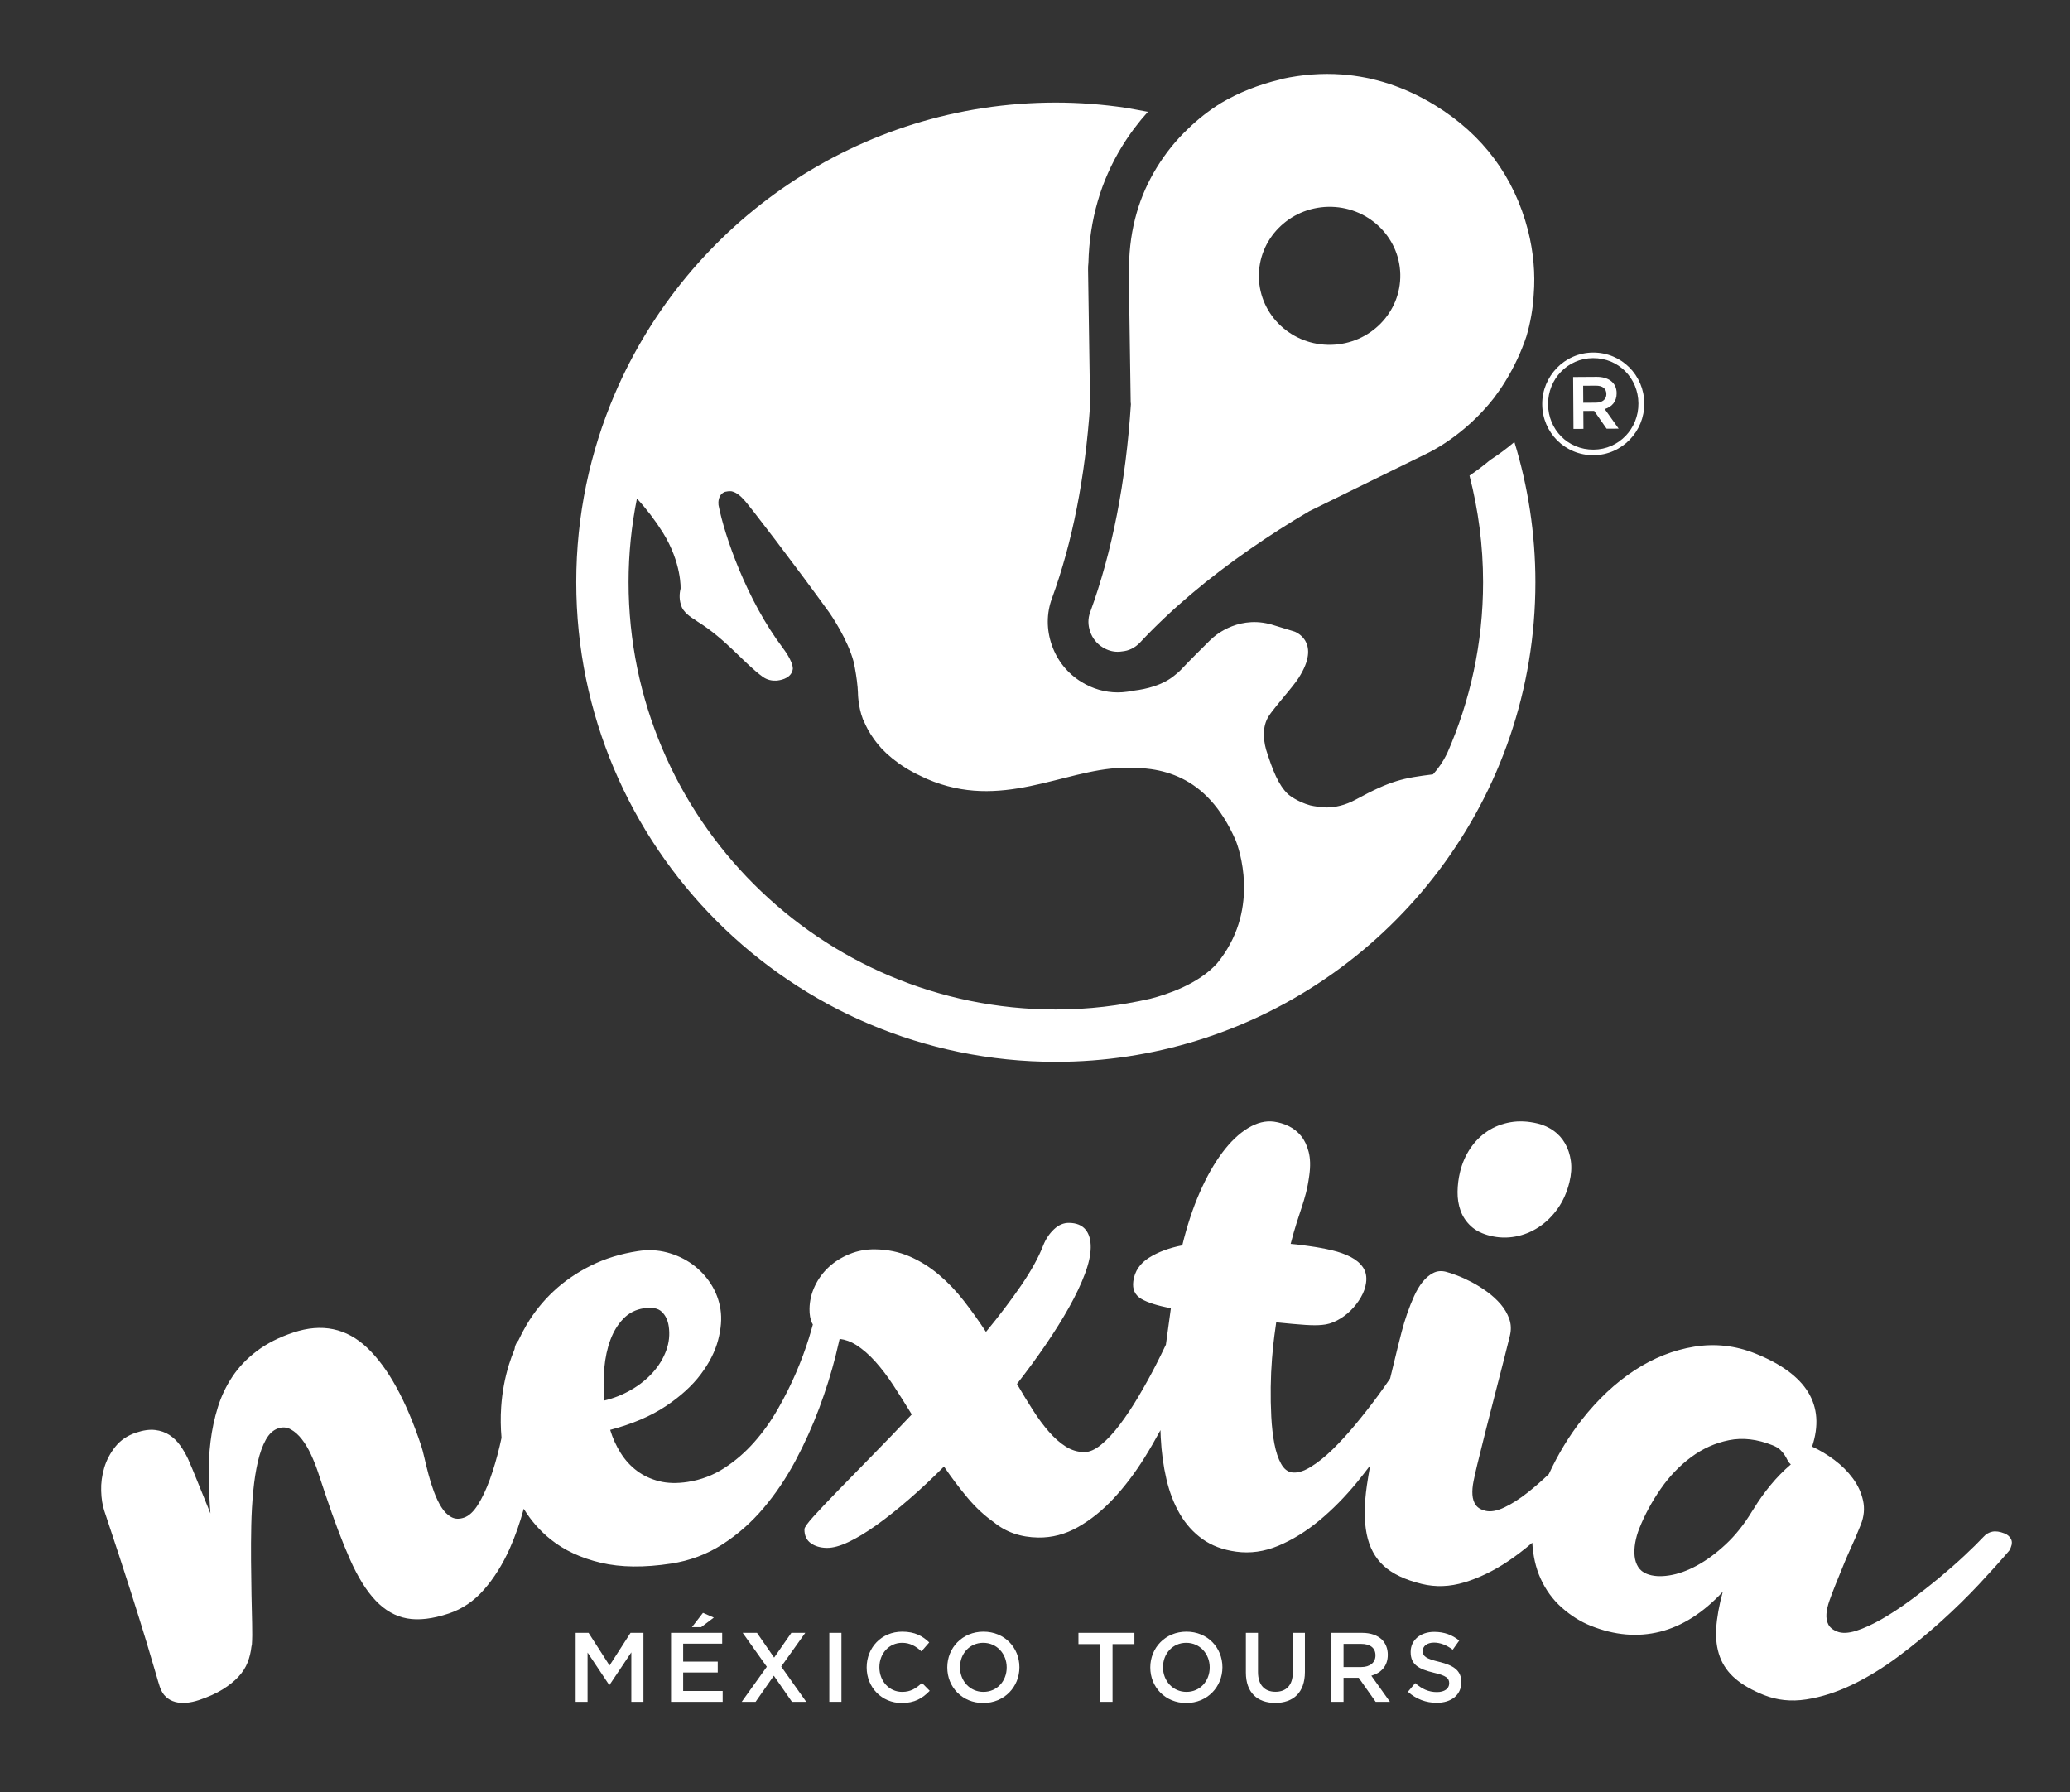 <?xml version="1.0" encoding="utf-8"?>
<!-- Generator: Adobe Illustrator 17.0.0, SVG Export Plug-In . SVG Version: 6.00 Build 0)  -->
<!DOCTYPE svg PUBLIC "-//W3C//DTD SVG 1.1//EN" "http://www.w3.org/Graphics/SVG/1.1/DTD/svg11.dtd">
<svg version="1.1" id="Layer_1" xmlns="http://www.w3.org/2000/svg" xmlns:xlink="http://www.w3.org/1999/xlink" x="0px" y="0px"
	 width="540.476px" height="467.857px" viewBox="0 0 540.476 467.857" enable-background="new 0 0 540.476 467.857"
	 xml:space="preserve">
<rect x="0" y="0" width="540.476" height="467.857" fill="#333333" stroke="none"/>
<g>
	<g>
		<g>
			<path fill="#FFFFFF" d="M389.09,120.089c-1.931,1.62-3.772,2.984-5.406,4.086c2.297,8.897,3.547,18.212,3.547,27.819
				c0,15.897-3.369,31.014-9.394,44.71c-1.033,2.108-2.282,3.906-3.674,5.452c-7.743,0.962-10.928,1.552-20.171,6.583
				c-2.781,1.514-5.378,2.051-7.695,2.068c-1.561-0.087-2.93-0.268-4.152-0.539c-3.455-0.945-5.652-2.767-5.864-2.951
				c-2.503-2.415-3.977-6.167-5.708-11.614c-0.822-3.005-1.005-6.573,1.078-9.297l-0.016-0.003c0.093-0.12,0.171-0.227,0.262-0.345
				c0.045-0.055,0.081-0.115,0.125-0.171c3.144-4.091,6.255-7.347,7.609-9.82c5.127-8.799-1.619-11.179-1.64-11.186
				c-2.917-0.895-6.354-1.942-6.354-1.942c-0.074-0.02-0.146-0.027-0.22-0.046l-0.001,0l-0.003,0
				c-8.837-2.198-14.89,3.736-14.89,3.736l-0.678,0.626c-2.037,2.026-5.358,5.31-7.278,7.364c-0.359,0.371-0.421,0.46-0.799,0.794
				l-0.317,0.274c-0.244,0.22-0.489,0.401-0.733,0.603c-0.068,0.055-0.133,0.113-0.202,0.167c-3.026,2.443-7.209,3.452-10.402,3.835
				c-0.592,0.127-1.191,0.233-1.802,0.301c-0.823,0.117-1.658,0.176-2.488,0.176c-3.281,0-6.543-0.936-9.431-2.708
				c-3.645-2.237-6.321-5.551-7.744-9.586c-1.447-4.097-1.433-8.364,0.043-12.335c5.296-14.491,8.645-31.48,9.939-50.455
				c-0.008-0.155-0.014-0.311-0.018-0.468l-0.517-34.82c-0.01-0.601,0.022-1.203,0.093-1.8c0.129-5.554,0.949-10.967,2.44-16.102
				c1.418-4.923,3.546-9.727,6.319-14.256c2.012-3.279,4.288-6.299,6.774-9.049c-2.028-0.375-5.066-0.942-5.842-1.056
				c-5.945-0.878-12.019-1.355-18.204-1.355c-51.595,0-95.991,31.373-115.141,76.04c-6.476,15.106-10.074,31.727-10.074,49.176
				c0,69.043,56.171,125.214,125.215,125.214c12.8,0,25.152-1.939,36.791-5.524c51.145-15.753,88.424-63.446,88.424-119.69
				c0-12.732-1.932-25.016-5.482-36.599C393.281,117.198,391.154,118.749,389.09,120.089z M320.449,247.725
				c-0.213,0.319-0.431,0.661-0.662,1.052c-0.601,0.911-1.26,1.818-1.998,2.716c-4.881,5.439-13.078,8.138-17.461,9.252
				c-7.934,1.813-16.176,2.803-24.653,2.803c-61.513,0-111.555-50.043-111.555-111.554c0-7.474,0.768-14.767,2.183-21.831
				c2.415,2.607,4.689,5.564,6.778,8.878c4.94,7.97,4.619,14.643,4.619,14.643c-0.307,1.244-0.467,3.044,0.37,4.951
				c0.862,1.766,3.265,3.087,3.265,3.087l0.779,0.548c7.49,4.648,12.196,10.92,17.005,14.399c1.174,0.848,2.415,1.071,3.525,1.023
				c0.115-0.007,0.255-0.019,0.436-0.042h0c1.216-0.155,3.66-0.758,3.931-3.064c-0.017-2.138-2.6-5.394-2.6-5.394l0.005-0.015
				c-9.431-12.454-15.263-29.331-16.811-37.329c-0.064-0.543-0.194-2.743,1.711-3.45c0.451-0.114,0.987-0.177,1.664-0.143
				c0.961,0.211,2.036,0.82,3.209,2.173c0,0,0.004-0.003,0.008,0c1.073,0.97,14.173,18.176,22.387,29.568
				c0.341,0.488,4.748,6.866,6.338,12.887c0.401,1.955,0.804,4.262,0.99,6.448c0.005,0.054,0.023,0.107,0.026,0.161
				c-0.003,0.012-0.009,0.025-0.012,0.037c0.032,0.419,0.075,0.825,0.084,1.264c0,0-0.01,3.566,1.306,6.987
				c0.048,0.073,0.081,0.143,0.131,0.216c0.641,1.624,1.558,3.317,2.773,5.005c0.38,0.521,0.783,1.04,1.233,1.563
				c0.248,0.291,0.481,0.584,0.75,0.872c0.819,0.869,1.751,1.729,2.795,2.573c2.021,1.643,4.444,3.207,7.437,4.594
				c0.517,0.244,1.033,0.509,1.55,0.733c0.012,0.006,0.023,0.012,0.036,0.017c0.023,0.01,0.038,0.012,0.061,0.022
				c19.334,8.331,35.315-2.391,50.811-2.924c9.86-0.338,22.086,1.434,29.731,18.895
				C322.672,219.512,328.768,233.944,320.449,247.725z"/>
		</g>
		<path fill="#FFFFFF" d="M163.547,195.954"/>
		<g>
			<g>
				<path fill="#FFFFFF" d="M150.303,426.286h3.37l5.48,8.516l5.48-8.516h3.37v18.009h-3.165V431.38l-5.686,8.49h-0.103
					l-5.634-8.439v12.863h-3.113V426.286z"/>
				<path fill="#FFFFFF" d="M175.21,426.286h13.352v2.83h-10.188v4.683h9.031v2.83h-9.031v4.836h10.316v2.83H175.21V426.286z
					 M183.546,421.065l2.83,1.234l-3.293,2.495h-2.418L183.546,421.065z"/>
				<path fill="#FFFFFF" d="M200.22,435.137l-6.303-8.851h3.73l4.477,6.458l4.502-6.458h3.627l-6.276,8.799l6.534,9.21h-3.73
					l-4.733-6.817l-4.76,6.817h-3.627L200.22,435.137z"/>
				<path fill="#FFFFFF" d="M216.534,426.286h3.166v18.009h-3.166V426.286z"/>
				<path fill="#FFFFFF" d="M226.287,435.342v-0.05c0-5.12,3.835-9.314,9.287-9.314c3.32,0,5.327,1.159,7.05,2.805l-2.033,2.341
					c-1.44-1.338-2.983-2.238-5.042-2.238c-3.447,0-5.942,2.83-5.942,6.355v0.052c0,3.525,2.495,6.405,5.942,6.405
					c2.213,0,3.627-0.9,5.171-2.341l2.032,2.057c-1.878,1.956-3.935,3.191-7.305,3.191
					C230.198,444.604,226.287,440.513,226.287,435.342z"/>
				<path fill="#FFFFFF" d="M247.335,435.342v-0.05c0-5.068,3.911-9.314,9.442-9.314c5.531,0,9.391,4.194,9.391,9.262v0.052
					c0,5.067-3.91,9.312-9.442,9.312C251.195,444.604,247.335,440.411,247.335,435.342z M262.849,435.342v-0.05
					c0-3.499-2.547-6.406-6.123-6.406c-3.576,0-6.071,2.856-6.071,6.355v0.052c0,3.498,2.547,6.405,6.122,6.405
					C260.353,441.697,262.849,438.841,262.849,435.342z"/>
				<path fill="#FFFFFF" d="M287.294,429.22h-5.711v-2.934h14.613v2.934h-5.711v15.075h-3.191V429.22z"/>
				<path fill="#FFFFFF" d="M300.341,435.342v-0.05c0-5.068,3.911-9.314,9.442-9.314c5.531,0,9.391,4.194,9.391,9.262v0.052
					c0,5.067-3.91,9.312-9.441,9.312C304.201,444.604,300.341,440.411,300.341,435.342z M315.855,435.342v-0.05
					c0-3.499-2.547-6.406-6.123-6.406c-3.576,0-6.072,2.856-6.072,6.355v0.052c0,3.498,2.547,6.405,6.122,6.405
					C313.359,441.697,315.855,438.841,315.855,435.342z"/>
				<path fill="#FFFFFF" d="M325.301,436.655v-10.368h3.164v10.239c0,3.345,1.724,5.146,4.554,5.146
					c2.805,0,4.529-1.698,4.529-5.017v-10.368h3.164v10.214c0,5.377-3.035,8.078-7.743,8.078
					C328.285,444.579,325.301,441.878,325.301,436.655z"/>
				<path fill="#FFFFFF" d="M347.635,426.286h8.026c2.264,0,4.039,0.669,5.198,1.801c0.951,0.979,1.492,2.316,1.492,3.885v0.052
					c0,2.959-1.775,4.733-4.297,5.454l4.863,6.817h-3.73l-4.425-6.277h-3.962v6.277h-3.164V426.286z M355.43,435.214
					c2.263,0,3.705-1.184,3.705-3.011v-0.05c0-1.93-1.389-2.985-3.73-2.985h-4.606v6.046H355.43z"/>
				<path fill="#FFFFFF" d="M367.603,441.672l1.903-2.264c1.724,1.492,3.447,2.341,5.686,2.341c1.955,0,3.191-0.9,3.191-2.263
					v-0.052c0-1.286-0.721-1.98-4.066-2.753c-3.833-0.926-5.994-2.057-5.994-5.377v-0.05c0-3.088,2.573-5.223,6.15-5.223
					c2.624,0,4.707,0.798,6.534,2.264l-1.698,2.392c-1.62-1.209-3.241-1.853-4.888-1.853c-1.853,0-2.932,0.952-2.932,2.136v0.052
					c0,1.389,0.823,2.006,4.27,2.829c3.808,0.927,5.788,2.29,5.788,5.274v0.052c0,3.37-2.649,5.376-6.431,5.376
					C372.362,444.552,369.765,443.601,367.603,441.672z"/>
			</g>
			<g>
				<path fill="#FFFFFF" d="M384.085,320.136c1.25,1.152,2.935,1.986,5.053,2.5c2.169,0.53,4.339,0.593,6.516,0.192
					c2.176-0.398,4.207-1.218,6.095-2.454c1.888-1.236,3.538-2.843,4.95-4.825s2.438-4.29,3.079-6.921
					c0.49-2.016,0.615-3.872,0.371-5.572c-0.242-1.7-0.747-3.218-1.517-4.553c-0.768-1.335-1.773-2.442-3.007-3.316
					c-1.237-0.876-2.603-1.497-4.1-1.861c-2.531-0.615-4.91-0.729-7.137-0.342c-2.229,0.39-4.22,1.161-5.981,2.32
					c-1.758,1.157-3.257,2.652-4.496,4.483c-1.24,1.832-2.136,3.884-2.688,6.155c-0.414,1.703-0.633,3.444-0.655,5.215
					c-0.022,1.773,0.247,3.423,0.804,4.954C381.93,317.642,382.834,318.984,384.085,320.136z"/>
				<path fill="#FFFFFF" d="M525.035,401.723c-0.352-0.624-0.897-1.087-1.637-1.384c-1.234-0.492-2.303-0.648-3.205-0.465
					c-0.904,0.184-1.671,0.635-2.302,1.353c-1.292,1.374-2.947,3.002-4.959,4.886c-2.014,1.886-4.219,3.823-6.616,5.812
					c-2.4,1.99-4.896,3.938-7.49,5.846c-2.597,1.911-5.101,3.557-7.513,4.938c-2.414,1.382-4.636,2.397-6.669,3.043
					c-2.033,0.646-3.692,0.713-4.974,0.201c-1.135-0.455-1.902-1.075-2.301-1.866c-0.401-0.789-0.562-1.71-0.483-2.769
					c0.08-1.053,0.346-2.221,0.8-3.499c0.453-1.28,0.966-2.633,1.539-4.064c0.986-2.468,1.782-4.424,2.39-5.869
					c0.606-1.445,1.137-2.666,1.592-3.656c0.453-0.992,0.871-1.928,1.251-2.807c0.378-0.878,0.846-2.007,1.397-3.391
					c0.848-2.121,1.045-4.219,0.585-6.29c-0.46-2.073-1.349-4.003-2.664-5.789c-1.32-1.784-2.926-3.386-4.82-4.803
					c-1.896-1.415-3.835-2.577-5.818-3.485c3.58-10.817-1.363-18.919-14.835-24.308c-5.182-2.07-10.496-2.665-15.944-1.781
					c-5.45,0.884-10.654,2.953-15.617,6.204c-4.963,3.253-9.543,7.548-13.737,12.881c-3.352,4.266-6.207,9.01-8.608,14.188
					c-1.852,1.755-3.661,3.34-5.425,4.735c-2.17,1.715-4.226,3.033-6.173,3.953c-1.948,0.921-3.593,1.217-4.934,0.89
					c-1.188-0.288-2.035-0.795-2.542-1.521c-0.51-0.723-0.797-1.616-0.869-2.671c-0.072-1.056,0.027-2.249,0.298-3.58
					c0.268-1.328,0.586-2.742,0.95-4.239c0.628-2.581,1.356-5.523,2.187-8.82c0.831-3.299,1.664-6.555,2.502-9.772
					c0.836-3.214,1.599-6.173,2.284-8.878c0.687-2.705,1.206-4.78,1.557-6.226c0.377-1.55,0.322-3.012-0.162-4.389
					c-0.485-1.375-1.229-2.651-2.227-3.824c-1-1.172-2.174-2.253-3.521-3.236c-1.347-0.985-2.7-1.833-4.057-2.548
					c-1.357-0.711-2.651-1.302-3.878-1.763c-1.228-0.463-2.202-0.782-2.925-0.959c-1.19-0.29-2.284-0.172-3.285,0.349
					c-1.004,0.522-1.916,1.298-2.742,2.326c-0.825,1.03-1.566,2.273-2.219,3.728c-0.656,1.454-1.255,2.962-1.799,4.525
					c-0.544,1.564-1.022,3.129-1.43,4.697c-0.41,1.569-0.772,3.001-1.086,4.29l-1.941,7.973c-0.994,1.455-2.031,2.933-3.154,4.459
					c-1.846,2.511-3.798,5.005-5.854,7.486c-2.057,2.483-4.075,4.685-6.056,6.612c-1.983,1.93-3.892,3.451-5.736,4.565
					c-1.842,1.115-3.447,1.581-4.817,1.392c-1.159-0.158-2.115-0.918-2.865-2.282c-0.753-1.364-1.332-3.107-1.737-5.229
					c-0.407-2.119-0.676-4.463-0.807-7.03c-0.131-2.565-0.179-5.146-0.146-7.744c0.035-2.596,0.146-5.076,0.335-7.438
					c0.189-2.359,0.397-4.357,0.621-5.989l0.477-3.475c3.172,0.326,5.689,0.55,7.55,0.673c1.861,0.12,3.336,0.122,4.426,0.002
					c1.299-0.09,2.6-0.473,3.9-1.154c1.301-0.68,2.475-1.538,3.532-2.575c1.051-1.035,1.948-2.187,2.685-3.454
					c0.738-1.267,1.192-2.532,1.365-3.796c0.217-1.578-0.044-2.915-0.778-4.008c-0.735-1.094-1.805-2.003-3.206-2.734
					c-1.404-0.727-3.039-1.315-4.908-1.759c-1.87-0.443-3.833-0.806-5.887-1.088c-0.579-0.078-1.278-0.174-2.092-0.287
					c-0.817-0.11-1.756-0.212-2.816-0.305c0.567-2.176,1.085-3.996,1.554-5.46c0.467-1.465,0.908-2.813,1.319-4.045
					c0.408-1.229,0.782-2.478,1.116-3.747c0.336-1.269,0.63-2.823,0.882-4.667c0.325-2.37,0.267-4.402-0.17-6.098
					c-0.439-1.698-1.106-3.09-2.001-4.177c-0.897-1.089-1.963-1.933-3.195-2.53c-1.234-0.599-2.508-0.988-3.822-1.169
					c-2.213-0.304-4.49,0.257-6.829,1.679c-2.342,1.423-4.579,3.558-6.712,6.403c-2.133,2.845-4.099,6.318-5.893,10.417
					c-1.795,4.098-3.311,8.693-4.543,13.78c-3.416,0.659-6.313,1.736-8.692,3.235c-2.377,1.498-3.742,3.537-4.097,6.116
					c-0.288,2.107,0.412,3.651,2.101,4.634c1.689,0.983,4.26,1.791,7.713,2.426l-1.287,9.398c-0.005,0.037-0.008,0.075-0.013,0.112
					c-0.832,1.757-1.704,3.55-2.665,5.418c-1.394,2.716-2.897,5.431-4.504,8.144c-1.609,2.715-3.225,5.149-4.852,7.304
					c-1.625,2.158-3.246,3.898-4.859,5.231c-1.615,1.332-3.113,1.988-4.494,1.966c-1.7-0.024-3.301-0.513-4.801-1.465
					c-1.503-0.95-2.957-2.236-4.369-3.851c-1.411-1.615-2.808-3.496-4.183-5.642c-1.379-2.146-2.765-4.426-4.165-6.838
					c2.707-3.467,5.23-6.912,7.566-10.332c2.334-3.42,4.363-6.673,6.081-9.757c1.721-3.083,3.079-5.947,4.073-8.591
					c0.997-2.643,1.509-4.946,1.537-6.913c0.03-2.019-0.425-3.596-1.366-4.725c-0.939-1.131-2.366-1.71-4.279-1.738
					c-1.435-0.02-2.758,0.546-3.972,1.696c-1.212,1.152-2.149,2.573-2.813,4.264c-1.215,3.12-3.139,6.599-5.773,10.439
					c-2.636,3.842-5.684,7.865-9.144,12.064c-1.821-2.788-3.735-5.476-5.742-8.056c-2.01-2.582-4.195-4.872-6.557-6.874
					c-2.362-2-4.919-3.591-7.664-4.777c-2.747-1.183-5.741-1.797-8.983-1.845c-2.337-0.034-4.548,0.371-6.634,1.217
					c-2.086,0.846-3.896,1.977-5.433,3.388c-1.534,1.413-2.754,3.07-3.659,4.969c-0.906,1.902-1.372,3.886-1.404,5.961
					c-0.022,1.488,0.199,2.727,0.664,3.716c0.064,0.136,0.145,0.238,0.213,0.366c-0.31,1.135-0.658,2.341-1.058,3.64
					c-0.883,2.85-1.995,5.845-3.342,8.98c-1.347,3.138-2.922,6.283-4.723,9.435c-1.801,3.154-3.871,6.052-6.208,8.695
					c-2.335,2.644-4.948,4.899-7.833,6.767c-2.887,1.867-6.063,3.066-9.529,3.598c-2.786,0.426-5.269,0.364-7.448-0.188
					c-2.182-0.554-4.108-1.453-5.778-2.703c-1.672-1.248-3.092-2.804-4.267-4.67c-1.172-1.861-2.084-3.872-2.739-6.03
					c5.787-1.532,10.62-3.591,14.498-6.176c3.878-2.582,6.932-5.366,9.164-8.342c2.232-2.975,3.739-5.949,4.52-8.919
					c0.781-2.97,0.99-5.637,0.628-8c-0.37-2.415-1.21-4.639-2.516-6.672c-1.307-2.03-2.927-3.746-4.86-5.143
					c-1.935-1.395-4.123-2.419-6.56-3.067c-2.439-0.646-4.972-0.769-7.598-0.366c-4.519,0.692-8.613,1.953-12.283,3.778
					c-3.673,1.827-6.91,4.044-9.708,6.651c-2.8,2.607-5.171,5.551-7.113,8.833c-0.794,1.341-1.5,2.717-2.156,4.113
					c-0.043,0.049-0.097,0.093-0.137,0.143c-0.484,0.612-0.756,1.314-0.842,2.093c-0.535,1.31-1.031,2.636-1.449,3.992
					c-1.112,3.612-1.793,7.319-2.045,11.12c-0.179,2.723-0.143,5.396,0.092,8.027c-0.167,0.745-0.321,1.486-0.5,2.236
					c-0.747,3.135-1.595,6.009-2.543,8.622c-0.95,2.615-1.991,4.824-3.125,6.632c-1.134,1.806-2.355,2.929-3.666,3.366
					c-1.261,0.421-2.374,0.359-3.34-0.188c-0.968-0.545-1.812-1.397-2.534-2.557c-0.723-1.159-1.368-2.499-1.93-4.022
					c-0.564-1.52-1.048-3.053-1.451-4.6c-0.406-1.546-0.759-2.983-1.06-4.311c-0.304-1.327-0.581-2.369-0.833-3.126
					c-3.953-11.846-8.641-20.354-14.062-25.52c-5.422-5.166-11.863-6.503-19.324-4.015c-3.731,1.243-6.894,2.846-9.489,4.805
					c-2.596,1.957-4.727,4.182-6.389,6.67c-1.664,2.487-2.94,5.168-3.831,8.042c-0.888,2.874-1.524,5.844-1.9,8.913
					c-0.378,3.066-0.536,6.203-0.476,9.402c0.06,3.204,0.207,6.333,0.443,9.392c-1.211-2.958-2.316-5.684-3.317-8.18
					c-1-2.494-1.837-4.498-2.51-6.012c-0.589-1.261-1.278-2.445-2.068-3.554c-0.79-1.109-1.723-2.016-2.798-2.721
					c-1.076-0.705-2.329-1.142-3.757-1.311c-1.429-0.167-3.077,0.06-4.941,0.683c-2.27,0.756-4.076,1.977-5.419,3.656
					c-1.344,1.683-2.314,3.519-2.91,5.51c-0.596,1.991-0.863,4-0.805,6.025c0.06,2.026,0.334,3.768,0.821,5.231
					c2.792,8.367,5.076,15.338,6.85,20.909c1.775,5.571,3.189,10.099,4.238,13.586c1.052,3.488,1.827,6.1,2.322,7.84
					c0.496,1.739,0.855,2.937,1.073,3.593c0.37,1.108,0.901,1.983,1.589,2.62c0.69,0.64,1.496,1.084,2.42,1.335
					c0.924,0.251,1.916,0.328,2.975,0.226c1.059-0.1,2.142-0.335,3.252-0.705c2.419-0.809,4.465-1.729,6.137-2.763
					c1.672-1.034,3.054-2.14,4.146-3.316c1.092-1.175,1.894-2.423,2.407-3.745c0.512-1.317,0.843-2.676,0.994-4.07l0.126-0.63
					c0.099-1.378,0.12-3.206,0.061-5.484c-0.059-2.276-0.115-4.793-0.167-7.551c-0.051-2.756-0.09-5.683-0.115-8.784
					c-0.026-3.101-0.006-6.189,0.06-9.265c0.067-3.074,0.238-6.046,0.514-8.91c0.275-2.867,0.678-5.437,1.208-7.715
					c0.527-2.277,1.22-4.189,2.078-5.735c0.856-1.546,1.939-2.538,3.251-2.976c1.159-0.386,2.256-0.291,3.29,0.289
					c1.033,0.58,1.992,1.436,2.874,2.57c0.883,1.135,1.676,2.466,2.384,3.997c0.705,1.529,1.303,3.024,1.791,4.485l1.967,5.9
					c2.238,6.705,4.377,12.363,6.421,16.975c2.044,4.614,4.276,8.196,6.697,10.749c2.42,2.555,5.152,4.109,8.195,4.661
					c3.041,0.553,6.68,0.126,10.914-1.287c3.528-1.177,6.6-3.267,9.213-6.268c2.612-3,4.834-6.543,6.665-10.627
					c1.458-3.253,2.678-6.742,3.683-10.448c1.863,3.055,4.19,5.736,7.029,8.006c3.553,2.843,7.925,4.873,13.112,6.094
					c5.188,1.221,11.299,1.292,18.34,0.213c4.886-0.749,9.336-2.413,13.35-4.991c4.012-2.578,7.6-5.735,10.765-9.475
					c3.163-3.738,5.944-7.861,8.346-12.37c2.398-4.507,4.465-9.085,6.2-13.733c1.733-4.649,3.159-9.195,4.28-13.641
					c0.389-1.545,0.733-3.014,1.058-4.449c1.5,0.191,2.94,0.707,4.312,1.579c1.711,1.09,3.377,2.536,4.999,4.339
					c1.62,1.806,3.212,3.901,4.772,6.288c1.557,2.388,3.142,4.898,4.752,7.524c-3.617,3.828-7.112,7.457-10.484,10.888
					c-3.374,3.433-6.354,6.486-8.944,9.158c-2.592,2.672-4.671,4.875-6.238,6.604c-1.566,1.732-2.353,2.837-2.36,3.315
					c-0.024,1.593,0.518,2.797,1.621,3.611c1.105,0.812,2.506,1.232,4.208,1.258c1.593,0.024,3.502-0.495,5.723-1.552
					c2.219-1.057,4.662-2.535,7.321-4.435c2.659-1.902,5.482-4.145,8.469-6.732c2.989-2.587,6.02-5.425,9.094-8.518
					c1.977,2.9,4.025,5.614,6.14,8.143c2.115,2.529,4.409,4.663,6.883,6.399c3.151,2.598,7.01,3.931,11.581,3.996
					c3.612,0.054,7.067-0.851,10.364-2.717c3.296-1.866,6.388-4.344,9.278-7.438c2.888-3.092,5.583-6.64,8.088-10.644
					c1.486-2.375,2.867-4.795,4.195-7.238c0.019,0.625,0.034,1.253,0.065,1.87c0.194,3.862,0.69,7.497,1.482,10.904
					c0.793,3.407,1.961,6.438,3.503,9.091c1.538,2.651,3.505,4.838,5.898,6.562c2.392,1.721,5.326,2.822,8.803,3.298
					c3.685,0.506,7.363-0.009,11.033-1.544c3.671-1.535,7.23-3.729,10.679-6.585c3.447-2.851,6.734-6.183,9.858-9.993
					c1.187-1.448,2.315-2.923,3.44-4.399c-0.342,1.852-0.637,3.61-0.875,5.257c-0.723,4.994-0.739,9.216-0.047,12.665
					c0.69,3.451,2.178,6.22,4.459,8.306c2.281,2.088,5.59,3.658,9.928,4.716c3.613,0.879,7.327,0.743,11.134-0.408
					c3.81-1.151,7.575-2.97,11.298-5.455c2.18-1.454,4.316-3.099,6.419-4.892c0.209,3.425,0.9,6.524,2.13,9.262
					c1.361,3.033,3.226,5.598,5.594,7.69c2.369,2.092,4.886,3.67,7.552,4.735c6.216,2.488,12.235,3.005,18.052,1.554
					c5.817-1.453,11.287-4.931,16.41-10.438c-0.969,3.561-1.537,6.739-1.71,9.533c-0.171,2.794,0.149,5.282,0.964,7.469
					c0.813,2.184,2.159,4.083,4.033,5.69c1.876,1.608,4.343,3.024,7.402,4.248c3.454,1.382,7.148,1.771,11.082,1.168
					c3.932-0.601,7.917-1.871,11.954-3.806c4.035-1.933,8.03-4.373,11.982-7.313c3.952-2.94,7.72-6.029,11.303-9.261
					c3.581-3.234,6.872-6.452,9.871-9.66c3-3.209,5.576-6.07,7.727-8.588c0.197-0.207,0.335-0.409,0.416-0.607
					c0.076-0.198,0.146-0.371,0.205-0.518C525.392,403.083,525.384,402.35,525.035,401.723z M157.778,357.204
					c0.25-2.752,0.784-5.226,1.603-7.424c0.82-2.194,1.949-4.034,3.389-5.52c1.437-1.483,3.209-2.386,5.311-2.71
					c2.152-0.33,3.717-0.032,4.693,0.895c0.976,0.927,1.583,2.177,1.825,3.752c0.33,2.154,0.119,4.27-0.64,6.347
					c-0.756,2.079-1.914,3.992-3.474,5.735c-1.562,1.747-3.44,3.258-5.637,4.534c-2.197,1.279-4.539,2.217-7.029,2.813
					C157.543,362.766,157.527,359.959,157.778,357.204z M462.295,387.711c-1.615,1.961-3.082,4.019-4.404,6.18
					c-0.256,0.356-0.403,0.582-0.442,0.681c-2.034,3.365-4.307,6.221-6.818,8.565c-2.511,2.343-5.028,4.201-7.549,5.568
					c-2.522,1.367-4.941,2.231-7.26,2.59c-2.319,0.361-4.268,0.226-5.847-0.406c-0.988-0.395-1.735-0.993-2.243-1.798
					c-0.508-0.804-0.819-1.745-0.932-2.821c-0.116-1.075-0.063-2.243,0.155-3.501c0.216-1.258,0.582-2.529,1.096-3.811
					c1.419-3.553,3.274-6.977,5.565-10.268c2.288-3.291,4.937-6.053,7.948-8.283c3.008-2.232,6.301-3.705,9.88-4.42
					c3.578-0.717,7.366-0.275,11.363,1.323c0.887,0.357,1.559,0.753,2.012,1.191c0.455,0.44,0.833,0.892,1.135,1.354
					c0.299,0.465,0.552,0.908,0.755,1.333c0.203,0.423,0.495,0.801,0.879,1.124C465.673,383.951,463.907,385.751,462.295,387.711z"
					/>
			</g>
		</g>
		<g>
			<path fill="#FFFFFF" d="M402.675,105.601l-0.001-0.075c-0.048-7.276,5.808-13.441,13.235-13.49
				c7.505-0.049,13.364,5.961,13.412,13.236l0,0.078c0.048,7.274-5.807,13.439-13.235,13.488
				C408.583,118.888,402.723,112.877,402.675,105.601z M427.791,105.358l-0.001-0.077c-0.043-6.509-5.132-11.835-11.871-11.791
				c-6.662,0.045-11.757,5.516-11.714,12.025l0,0.076c0.043,6.509,5.133,11.836,11.871,11.791
				C422.74,117.337,427.834,111.866,427.791,105.358z M410.745,98.426l6.126-0.041c2.987-0.02,5.217,1.421,5.236,4.254
				c0.015,2.221-1.279,3.608-3.112,4.156l3.634,5.107l-3.141,0.021l-3.248-4.649l-2.833,0.019l0.031,4.671l-2.603,0.017
				L410.745,98.426z M416.685,105.126c1.761-0.012,2.751-0.938,2.742-2.239c-0.01-1.456-1.01-2.214-2.772-2.203l-3.293,0.023
				l0.029,4.442L416.685,105.126z"/>
		</g>
		<path fill="#FFFFFF" d="M398.952,60.109c-3.628-13.999-11.79-24.974-24.259-32.618c-7.765-4.759-15.949-7.452-24.431-8.058
			c-5.066-0.362-10.237,0.02-15.49,1.152c-0.198,0.043-0.39,0.106-0.572,0.187c-5.613,1.344-10.77,3.393-15.383,6.118
			c-3.104,1.917-6.013,4.193-8.61,6.727c-3.094,2.908-5.855,6.327-8.208,10.165c-2.274,3.713-4.017,7.643-5.178,11.673
			c-1.295,4.459-1.979,9.188-2.034,14.065c-0.057,0.235-0.083,0.476-0.08,0.72l0.517,34.755c0.004,0.177,0.021,0.351,0.055,0.522
			c-1.316,20.331-4.897,38.61-10.639,54.322c-0.608,1.636-0.602,3.354,0.017,5.106c0.613,1.74,1.717,3.108,3.282,4.069
			c1.237,0.758,2.543,1.142,3.883,1.142c0.383,0,0.769-0.031,1.155-0.096c1.748-0.154,3.332-0.919,4.622-2.253
			c8.057-8.618,17.783-16.841,28.968-24.585c4.829-3.343,9.902-6.607,15.277-9.758l30.814-15.115c0,0,9.559-4.363,17.418-14.459
			c1.032-1.375,2.032-2.806,2.956-4.312c2.333-3.807,4.181-7.744,5.522-11.792c1.052-3.553,1.693-7.231,1.898-10.864
			C400.893,71.433,400.389,65.781,398.952,60.109z M347.557,90.021c-10.195,0.227-18.64-7.654-18.861-17.603
			s7.863-18.198,18.058-18.426c10.195-0.227,18.64,7.654,18.861,17.603C365.836,81.544,357.752,89.793,347.557,90.021z"/>
	</g>
</g>
</svg>
